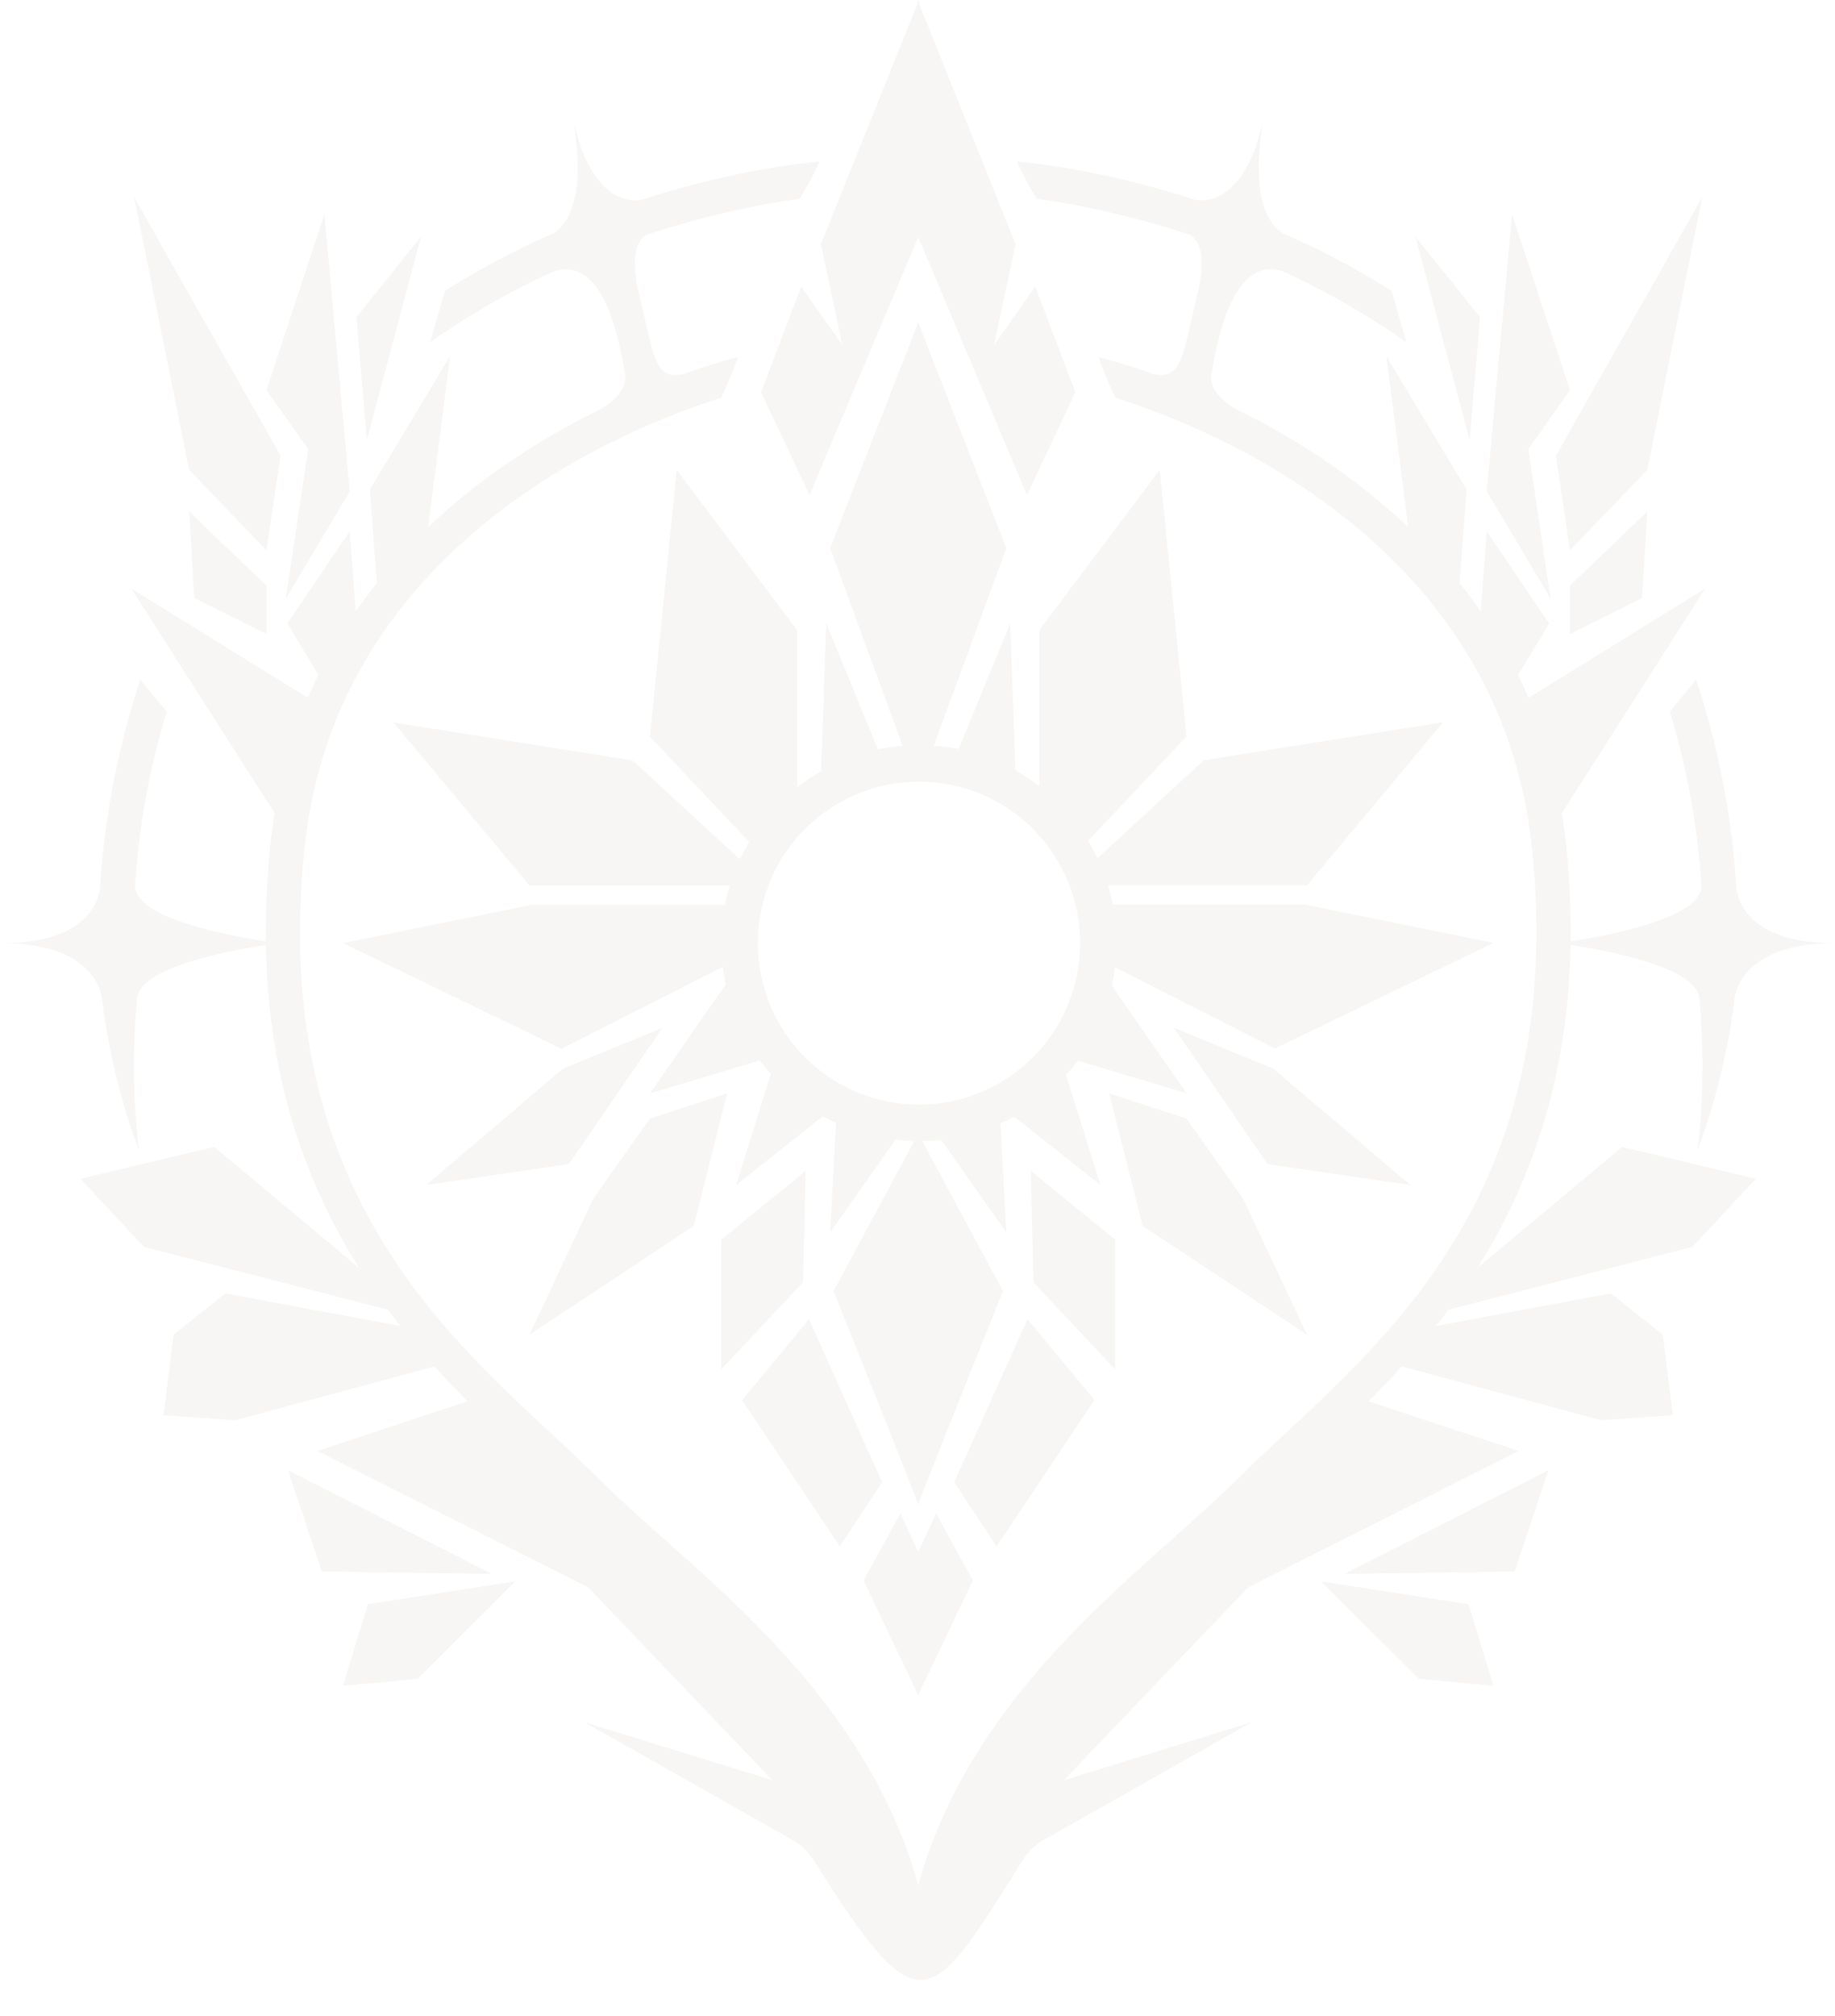 <svg width="764" height="839" viewBox="0 0 764 839" fill="none" xmlns="http://www.w3.org/2000/svg">
<g style="mix-blend-mode:color-dodge" opacity="0.1">
<path d="M234.374 444.712L177.459 493.071L236.848 484.373L275.856 427.675L234.374 444.712Z" fill="#A9A08A"/>
<path d="M302.761 454.942L270.592 465.489L247.061 498.66L220.471 555.357L288.858 510.108L302.761 454.942Z" fill="#A9A08A"/>
<path d="M335.425 487.257L300.286 515.831V569.78L334.345 533.544L335.425 487.257Z" fill="#A9A08A"/>
<path d="M367.279 616.742L336.819 548.958L308.97 582.58L349.642 643.468L367.279 616.742Z" fill="#A9A08A"/>
<path d="M350.722 143.647L333.58 119.264L316.843 163.207L337.044 205.978L382.306 98.667L427.567 205.978L447.724 163.207L431.032 119.264L413.845 143.647L422.843 101.597L382.621 1.542V0.01L382.306 0.776L381.991 0.01V1.542L341.768 101.597L350.722 143.647Z" fill="#A9A08A"/>
<path d="M80.907 248.839L110.917 263.802V243.656L78.748 212.874L80.907 248.839Z" fill="#A9A08A"/>
<path d="M110.917 228.963L116.811 189.618L55.847 82.082L78.748 195.522L110.917 228.963Z" fill="#A9A08A"/>
<path d="M119.015 249.019L145.605 204.491L135.077 89.203L110.917 162.351L128.283 186.823L119.015 249.019Z" fill="#A9A08A"/>
<path d="M175.3 98.487L148.395 131.974L152.714 183.128L175.3 98.487Z" fill="#A9A08A"/>
<path d="M119.915 611.785L133.997 653.925L204.679 654.871L119.915 611.785Z" fill="#A9A08A"/>
<path d="M142.816 701.473L173.905 698.543L214.577 658.026L153.164 667.536L142.816 701.473Z" fill="#A9A08A"/>
<path d="M494.02 306.483L482.862 195.522L432.741 262.18V327.17C429.592 324.736 426.263 322.483 422.753 320.5L420.594 259.385L399.133 311.666C395.758 310.99 392.294 310.584 388.785 310.314L418.974 228.107L382.306 134.182L345.638 228.107L375.827 310.359C372.273 310.63 368.808 311.125 365.434 311.846H365.524L344.018 259.385L341.858 320.905C338.349 322.934 335.02 325.187 331.87 327.666V262.225L281.75 195.567L270.592 306.528L311.939 350.336C310.544 352.679 309.24 355.113 308.07 357.592L263.438 316.444L163.827 300.624L220.471 368.499H303.841C303.031 371.113 302.401 373.817 301.861 376.566H221.101L142.816 392.431L233.789 436.374L300.961 402.301C301.276 404.78 301.636 407.214 302.131 409.647L270.592 454.987L316.393 441.241C317.833 443.179 319.318 445.072 320.937 446.875L306.495 493.071L342.623 464.452C344.378 465.444 346.223 466.3 348.067 467.156L345.638 512.812L372.858 474.232C375.422 474.548 378.032 474.683 380.641 474.773L347.033 537.24C347.033 537.24 382.711 625.891 382.306 626.297C381.901 625.891 417.579 537.24 417.579 537.24L383.971 474.773C386.625 474.773 389.235 474.593 391.799 474.277L418.974 512.812L416.544 467.427C418.479 466.57 420.414 465.624 422.258 464.632L458.117 493.026L443.854 447.326C445.564 445.388 447.184 443.405 448.758 441.331L494.02 454.897L462.931 410.188C463.471 407.664 463.921 405.095 464.236 402.481L530.823 436.284L621.796 392.341L543.511 376.476H463.336C462.796 373.727 462.121 371.068 461.356 368.409H544.141L600.785 300.534L501.174 316.353L456.947 357.096C455.777 354.617 454.472 352.184 453.033 349.84L494.02 306.438V306.483ZM382.621 325.232C419.649 325.232 449.703 355.293 449.703 392.431C449.703 429.568 419.694 459.63 382.621 459.63C345.548 459.63 315.538 429.568 315.538 392.431C315.538 355.293 345.548 325.232 382.621 325.232Z" fill="#A9A08A"/>
<path d="M530.193 444.712L488.756 427.675L527.719 484.373L587.153 493.071L530.193 444.712Z" fill="#A9A08A"/>
<path d="M544.141 555.357L517.506 498.66L494.02 465.489L461.806 454.942L475.753 510.108L544.141 555.357Z" fill="#A9A08A"/>
<path d="M464.281 515.831L429.187 487.257L430.267 533.544L464.281 569.78V515.831Z" fill="#A9A08A"/>
<path d="M455.642 582.58L427.792 548.958L397.288 616.742L414.925 643.468L455.642 582.58Z" fill="#A9A08A"/>
<path d="M382.306 705.304L405.027 657.665L389.73 629.767L382.306 645.812L374.882 629.767L359.54 657.665L382.306 705.304Z" fill="#A9A08A"/>
<path d="M653.65 263.802L683.659 248.839L685.864 212.874L653.65 243.656V263.802Z" fill="#A9A08A"/>
<path d="M708.72 82.082L647.801 189.618L653.65 228.963L685.864 195.522L708.72 82.082Z" fill="#A9A08A"/>
<path d="M636.328 186.823L653.65 162.351L629.535 89.203L619.007 204.491L645.552 249.019L636.328 186.823Z" fill="#A9A08A"/>
<path d="M616.217 131.974L589.312 98.487L611.898 183.128L616.217 131.974Z" fill="#A9A08A"/>
<path d="M615.002 527.73C636.508 493.747 652.84 450.435 653.92 393.242C669.127 395.496 707.55 402.526 707.55 416.047C707.55 416.047 710.924 445.658 706.74 478.694C718.798 447.1 722.037 416.588 722.037 416.588C722.037 416.588 722.487 392.476 763.789 392.476C722.487 392.476 722.892 368.544 722.892 368.544C721.992 354.122 720.103 339.294 717.043 323.925C714.119 309.413 710.474 295.711 706.2 282.822L695.267 296.072C698.192 305.987 700.801 316.218 702.916 326.764C705.795 341.232 707.55 355.203 708.405 368.814C708 382.155 669.262 389.366 653.92 391.71C654.1 379.18 653.56 366.02 652.12 352.094C651.626 347.406 651.041 342.854 650.276 338.347L709.935 244.918L636.418 290.393C635.024 287.148 633.584 283.993 632.054 280.884L644.967 259.43L618.962 221.031L616.532 254.518C613.698 250.371 610.728 246.405 607.669 242.574L610.638 203.724L577.209 148.154L586.343 219.364C565.826 199.894 543.331 185.246 522.95 174.474C519.8 172.807 516.651 171.229 513.591 169.742C508.462 166.452 503.378 161.539 504.413 155.59C506.393 144.142 512.602 105.292 534.557 113.09C538.382 114.847 542.206 116.695 546.12 118.678C560.158 125.844 573.25 133.776 585.533 142.385L579.369 121.022C570.101 115.163 560.967 110.07 552.194 105.608C546.885 102.904 541.621 100.425 536.447 98.081C536.447 98.081 536.402 98.081 536.357 98.081C535.592 97.766 534.872 97.405 534.107 97.09C529.563 94.386 520.385 84.741 525.649 51.84L522.455 62.251C518.63 72.031 510.982 84.876 497.709 83.208C456.092 69.688 425.228 67.389 423.428 67.254C423.428 67.254 426.038 73.518 431.617 82.668C443.809 84.335 467.115 88.391 495.145 97.586C497.619 98.712 503.288 103.535 498.429 122.87C492.4 147.027 492.58 158.43 480.073 155.635C466.485 150.768 457.712 148.694 457.307 148.604C457.307 148.604 460.681 157.799 464.371 165.551C501.174 176.953 624.901 224.772 637.903 353.491C651.536 488.204 584.588 550.445 535.727 595.92C528.843 602.32 522.32 608.404 516.471 614.218C508.372 622.331 498.699 630.939 488.486 640.043C450.198 674.116 400.618 718.239 382.306 784.446C364.039 718.284 314.459 674.116 276.126 640.043C265.868 630.939 256.195 622.331 248.141 614.218C242.292 608.359 235.813 602.32 228.885 595.92C180.024 550.49 113.076 488.249 126.709 353.491C139.756 224.772 263.438 176.953 300.241 165.551C303.975 157.799 307.305 148.604 307.305 148.604C306.9 148.694 298.172 150.768 284.539 155.635C272.032 158.43 272.212 147.027 266.183 122.87C261.369 103.535 267.037 98.712 269.467 97.586C297.497 88.391 320.802 84.335 332.995 82.668C338.574 73.518 341.184 67.254 341.184 67.254C339.384 67.389 308.52 69.688 266.902 83.208C253.63 84.876 245.981 71.986 242.157 62.251L238.963 51.84C244.182 84.741 235.003 94.386 230.504 97.09C229.739 97.405 229.02 97.766 228.255 98.081H228.165C222.946 100.425 217.727 102.904 212.418 105.608C203.644 110.07 194.511 115.208 185.243 121.022L179.079 142.385C191.362 133.776 204.409 125.844 218.492 118.678C222.361 116.695 226.185 114.892 230.054 113.09C252.01 105.292 258.219 144.188 260.199 155.59C261.234 161.584 256.104 166.452 251.02 169.742C247.961 171.229 244.857 172.807 241.662 174.474C221.236 185.246 198.74 199.894 178.269 219.364L187.402 148.154L153.974 203.724L156.943 242.574C153.884 246.405 150.914 250.417 148.08 254.518L145.65 221.031L119.645 259.43L132.558 280.884C131.028 283.993 129.588 287.148 128.193 290.393L54.677 244.918L114.336 338.347C113.616 342.809 112.986 347.406 112.491 352.094C111.097 366.02 110.557 379.18 110.692 391.71C95.35 389.366 56.612 382.2 56.207 368.814C57.062 355.248 58.816 341.232 61.696 326.764C63.81 316.218 66.42 306.032 69.344 296.072L58.411 282.822C54.137 295.711 50.493 309.413 47.569 323.925C44.509 339.294 42.619 354.167 41.72 368.544C41.72 368.544 42.124 392.476 0.822 392.476C42.124 392.476 42.575 416.588 42.575 416.588C42.575 416.588 45.814 447.1 57.872 478.694C53.687 445.703 57.062 416.047 57.062 416.047C57.062 402.572 95.484 395.541 110.692 393.242C111.726 450.435 128.103 493.702 149.609 527.73L89.186 477.252L33.486 490.502L59.941 518.851L161.442 544.946C163.152 547.245 164.907 549.543 166.661 551.752L93.82 538.186L72.224 555.403L68.04 588.889L97.959 590.962L180.879 568.563C185.468 573.656 190.102 578.478 194.691 583.075L132.243 603.762L244.857 660.505L321.612 740.774L243.327 716.616L330.08 765.675C333.558 767.642 336.516 770.495 338.648 773.875C382.971 844.142 386.628 836.783 425.899 773.862C428.015 770.473 430.964 767.642 434.442 765.675L521.195 716.616L442.91 740.774L519.665 660.505L632.279 603.762L569.831 583.075C574.42 578.523 579.054 573.656 583.643 568.563L666.563 590.962L696.482 588.889L692.298 555.403L670.702 538.186L597.861 551.752C599.615 549.543 601.37 547.245 603.08 544.946L704.581 518.851L731.036 490.502L675.336 477.252L614.912 527.73H615.002Z" fill="#A9A08A"/>
<path d="M630.615 653.925L644.697 611.785L559.888 654.871L630.615 653.925Z" fill="#A9A08A"/>
<path d="M549.99 658.026L590.707 698.543L621.796 701.473L611.448 667.536L549.99 658.026Z" fill="#A9A08A"/>
</g>
</svg>
